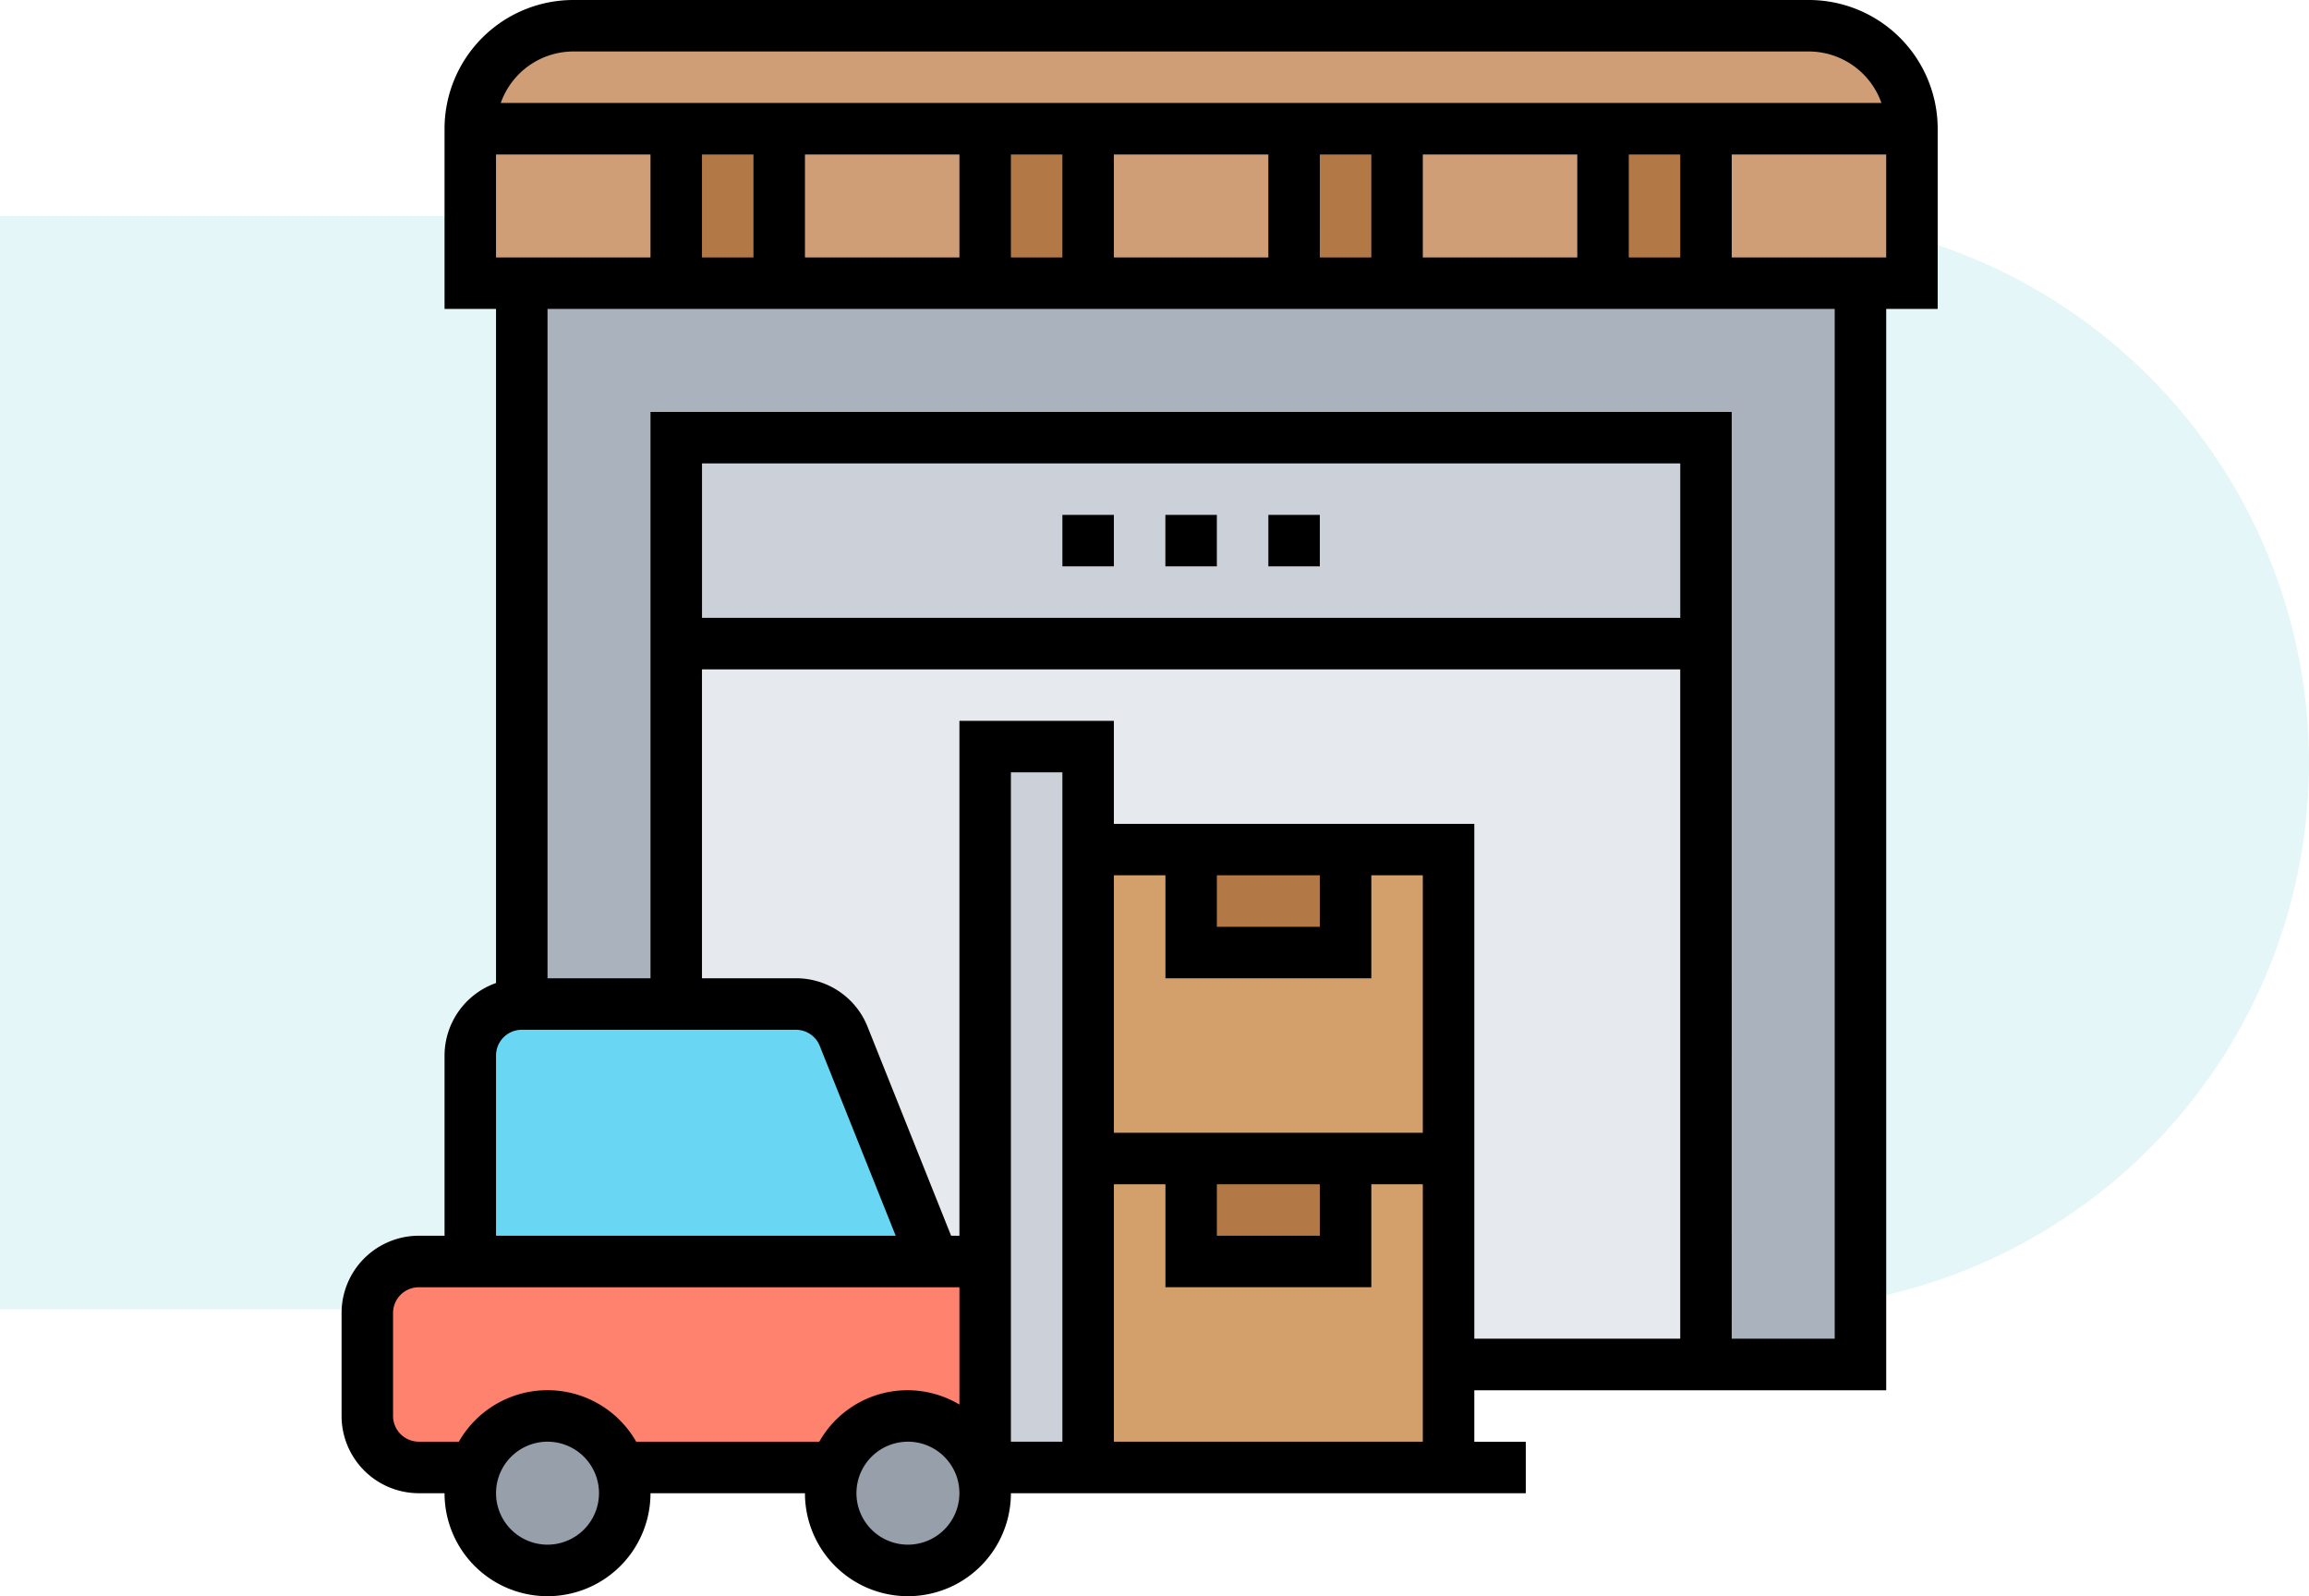 <svg xmlns="http://www.w3.org/2000/svg" width="169" height="116.823" viewBox="0 0 169 116.823">
  <g id="Grupo_166218" data-name="Grupo 166218" transform="translate(8899 7132.46)">
    <g id="Grupo_163201" data-name="Grupo 163201" transform="translate(-9079 -11639.637)">
      <path id="Trazado_113613" data-name="Trazado 113613" d="M-22,0H107a40,40,0,0,1,0,80H-22Z" transform="translate(202 4523)" fill="rgba(121,210,220,0.2)"/>
      <g id="almacen" transform="translate(204 4506.177)">
        <g id="Grupo_163199" data-name="Grupo 163199" transform="translate(2.884 2.884)">
          <g id="Grupo_163178" data-name="Grupo 163178" transform="translate(11.305 18.842)">
            <path id="Trazado_231308" data-name="Trazado 231308" d="M8,12h97.981V91.138H8Z" transform="translate(-8 -12)" fill="#aab2bd"/>
          </g>
          <g id="Grupo_163179" data-name="Grupo 163179" transform="translate(97.981 7.537)">
            <path id="Trazado_231309" data-name="Trazado 231309" d="M69.074,6V17.305H54V6Z" transform="translate(-54 -6)" fill="#cf9e76"/>
          </g>
          <g id="Grupo_163180" data-name="Grupo 163180" transform="translate(75.37 7.537)">
            <path id="Trazado_231310" data-name="Trazado 231310" d="M42,6H57.074V17.305H42Z" transform="translate(-42 -6)" fill="#cf9e76"/>
          </g>
          <g id="Grupo_163181" data-name="Grupo 163181" transform="translate(52.759 7.537)">
            <path id="Trazado_231311" data-name="Trazado 231311" d="M30,6H45.074V17.305H30Z" transform="translate(-30 -6)" fill="#cf9e76"/>
          </g>
          <g id="Grupo_163182" data-name="Grupo 163182" transform="translate(30.148 7.537)">
            <path id="Trazado_231312" data-name="Trazado 231312" d="M18,6H33.074V17.305H18Z" transform="translate(-18 -6)" fill="#cf9e76"/>
          </g>
          <g id="Grupo_163183" data-name="Grupo 163183" transform="translate(7.537 0)">
            <path id="Trazado_231313" data-name="Trazado 231313" d="M6,9.537A7.535,7.535,0,0,1,13.537,2h90.444a7.535,7.535,0,0,1,7.537,7.537H6Z" transform="translate(-6 -2)" fill="#cf9e76"/>
          </g>
          <g id="Grupo_163184" data-name="Grupo 163184" transform="translate(7.537 7.537)">
            <path id="Trazado_231314" data-name="Trazado 231314" d="M21.074,6V17.305H6V6Z" transform="translate(-6 -6)" fill="#cf9e76"/>
          </g>
          <g id="Grupo_163185" data-name="Grupo 163185" transform="translate(90.444 7.537)">
            <path id="Trazado_231315" data-name="Trazado 231315" d="M50,6h7.537V17.305H50Z" transform="translate(-50 -6)" fill="#b27946"/>
          </g>
          <g id="Grupo_163186" data-name="Grupo 163186" transform="translate(67.833 7.537)">
            <path id="Trazado_231316" data-name="Trazado 231316" d="M38,6h7.537V17.305H38Z" transform="translate(-38 -6)" fill="#b27946"/>
          </g>
          <g id="Grupo_163187" data-name="Grupo 163187" transform="translate(45.222 7.537)">
            <path id="Trazado_231317" data-name="Trazado 231317" d="M26,6h7.537V17.305H26Z" transform="translate(-26 -6)" fill="#b27946"/>
          </g>
          <g id="Grupo_163188" data-name="Grupo 163188" transform="translate(22.611 7.537)">
            <path id="Trazado_231318" data-name="Trazado 231318" d="M14,6h7.537V17.305H14Z" transform="translate(-14 -6)" fill="#b27946"/>
          </g>
          <g id="Grupo_163189" data-name="Grupo 163189" transform="translate(22.611 45.222)">
            <path id="Trazado_231319" data-name="Trazado 231319" d="M14,26H89.37V78.759H14Z" transform="translate(-14 -26)" fill="#e6e9ed"/>
          </g>
          <g id="Grupo_163190" data-name="Grupo 163190" transform="translate(22.611 30.148)">
            <path id="Trazado_231320" data-name="Trazado 231320" d="M14,18H89.37V33.074H14Z" transform="translate(-14 -18)" fill="#ccd1d9"/>
          </g>
          <g id="Grupo_163191" data-name="Grupo 163191" transform="translate(52.759 60.296)">
            <path id="Trazado_231321" data-name="Trazado 231321" d="M30,34H56.379V79.222H30Z" transform="translate(-30 -34)" fill="#d3a06c"/>
          </g>
          <g id="Grupo_163192" data-name="Grupo 163192" transform="translate(60.296 82.907)">
            <path id="Trazado_231322" data-name="Trazado 231322" d="M34,46H45.305v7.537H34Z" transform="translate(-34 -46)" fill="#b27946"/>
          </g>
          <g id="Grupo_163193" data-name="Grupo 163193" transform="translate(60.296 60.296)">
            <path id="Trazado_231323" data-name="Trazado 231323" d="M34,34H45.305v7.537H34Z" transform="translate(-34 -34)" fill="#b27946"/>
          </g>
          <g id="Grupo_163194" data-name="Grupo 163194" transform="translate(45.222 52.759)">
            <path id="Trazado_231324" data-name="Trazado 231324" d="M33.537,60.148V82.759H26V30h7.537V60.148Z" transform="translate(-26 -30)" fill="#ccd1d9"/>
          </g>
          <g id="Grupo_163195" data-name="Grupo 163195" transform="translate(0 90.444)">
            <path id="Trazado_231325" data-name="Trazado 231325" d="M47.222,50V65.074h-.339a5.63,5.63,0,0,0-10.627,0H20.5a5.63,5.63,0,0,0-10.627,0H5.768A3.78,3.78,0,0,1,2,61.305V53.768A3.78,3.78,0,0,1,5.768,50H47.222Z" transform="translate(-2 -50)" fill="#ff826e"/>
          </g>
          <g id="Grupo_163196" data-name="Grupo 163196" transform="translate(7.537 71.601)">
            <path id="Trazado_231326" data-name="Trazado 231326" d="M33.322,42.374l6.595,16.468H6V43.768A3.78,3.78,0,0,1,9.768,40H29.836A3.762,3.762,0,0,1,33.322,42.374Z" transform="translate(-6 -40)" fill="#69d6f4"/>
          </g>
          <g id="Grupo_163197" data-name="Grupo 163197" transform="translate(33.916 101.749)">
            <path id="Trazado_231327" data-name="Trazado 231327" d="M30.966,59.768a5.223,5.223,0,0,1,.339,1.884,5.653,5.653,0,1,1-11.305,0,5.223,5.223,0,0,1,.339-1.884,5.63,5.63,0,0,1,10.627,0Z" transform="translate(-20 -56)" fill="#969faa"/>
          </g>
          <g id="Grupo_163198" data-name="Grupo 163198" transform="translate(7.537 101.749)">
            <path id="Trazado_231328" data-name="Trazado 231328" d="M16.966,59.768a5.223,5.223,0,0,1,.339,1.884A5.653,5.653,0,1,1,6,61.653a5.223,5.223,0,0,1,.339-1.884,5.63,5.63,0,0,1,10.627,0Z" transform="translate(-6 -56)" fill="#969faa"/>
          </g>
        </g>
        <g id="Grupo_163200" data-name="Grupo 163200" transform="translate(1 1)">
          <path id="Trazado_231329" data-name="Trazado 231329" d="M117.823,10.421A9.432,9.432,0,0,0,108.4,1H17.958a9.432,9.432,0,0,0-9.421,9.421v13.19h3.768V72.948a5.645,5.645,0,0,0-3.768,5.306v13.19H6.653A5.66,5.66,0,0,0,1,97.1v7.537a5.66,5.66,0,0,0,5.653,5.653H8.537a7.537,7.537,0,0,0,15.074,0H34.916a7.537,7.537,0,0,0,15.074,0H87.675v-3.768H83.907v-3.768h30.148V23.611h3.768ZM17.958,4.768H108.4a5.645,5.645,0,0,1,5.306,3.768H12.652a5.645,5.645,0,0,1,5.306-3.768ZM95.212,19.842V12.305h3.768v7.537Zm-82.907,0V12.305H23.611v7.537Zm15.074-7.537h3.768v7.537H27.379Zm7.537,0H46.222v7.537H34.916Zm15.074,0h3.768v7.537H49.99Zm7.537,0H68.833v7.537H57.527Zm15.074,0H76.37v7.537H72.6Zm7.537,0H91.444v7.537H80.138ZM12.305,78.254A1.886,1.886,0,0,1,14.19,76.37h20.06A1.875,1.875,0,0,1,36,77.553l5.557,13.891H12.305ZM98.981,46.222h-71.6V34.916h71.6ZM16.074,114.055a3.768,3.768,0,1,1,3.768-3.768A3.772,3.772,0,0,1,16.074,114.055Zm19.89-7.537h-13.4a7.472,7.472,0,0,0-12.979,0H6.653a1.886,1.886,0,0,1-1.884-1.884V97.1a1.886,1.886,0,0,1,1.884-1.884H46.222V103.8a7.417,7.417,0,0,0-10.258,2.721Zm6.489,7.537a3.768,3.768,0,1,1,3.768-3.768A3.772,3.772,0,0,1,42.453,114.055Zm7.537-7.537V57.527h3.768v48.99ZM65.064,65.064H72.6v3.769H65.064ZM76.37,72.6V65.064h3.768V83.907H57.527V65.064H61.3V72.6ZM65.064,87.675H72.6v3.768H65.064Zm-7.537,18.842V87.675H61.3v7.537H76.37V87.675h3.768v18.842ZM83.907,87.675V61.3H57.527V53.759H46.222V91.444h-.609L39.5,76.153A5.626,5.626,0,0,0,34.249,72.6h-6.87V49.99h71.6v48.99H83.907Zm26.379,11.305h-7.537V31.148H23.611V72.6H16.074V23.611h94.212Zm-7.537-79.138V12.305h11.305v7.537Z" transform="translate(-1 -1)"/>
          <path id="Trazado_231330" data-name="Trazado 231330" d="M37,21h3.768v3.768H37Z" transform="translate(30.833 16.685)"/>
          <path id="Trazado_231331" data-name="Trazado 231331" d="M33,21h3.768v3.768H33Z" transform="translate(27.296 16.685)"/>
          <path id="Trazado_231332" data-name="Trazado 231332" d="M29,21h3.768v3.768H29Z" transform="translate(23.759 16.685)"/>
        </g>
      </g>
    </g>
  </g>
</svg>
